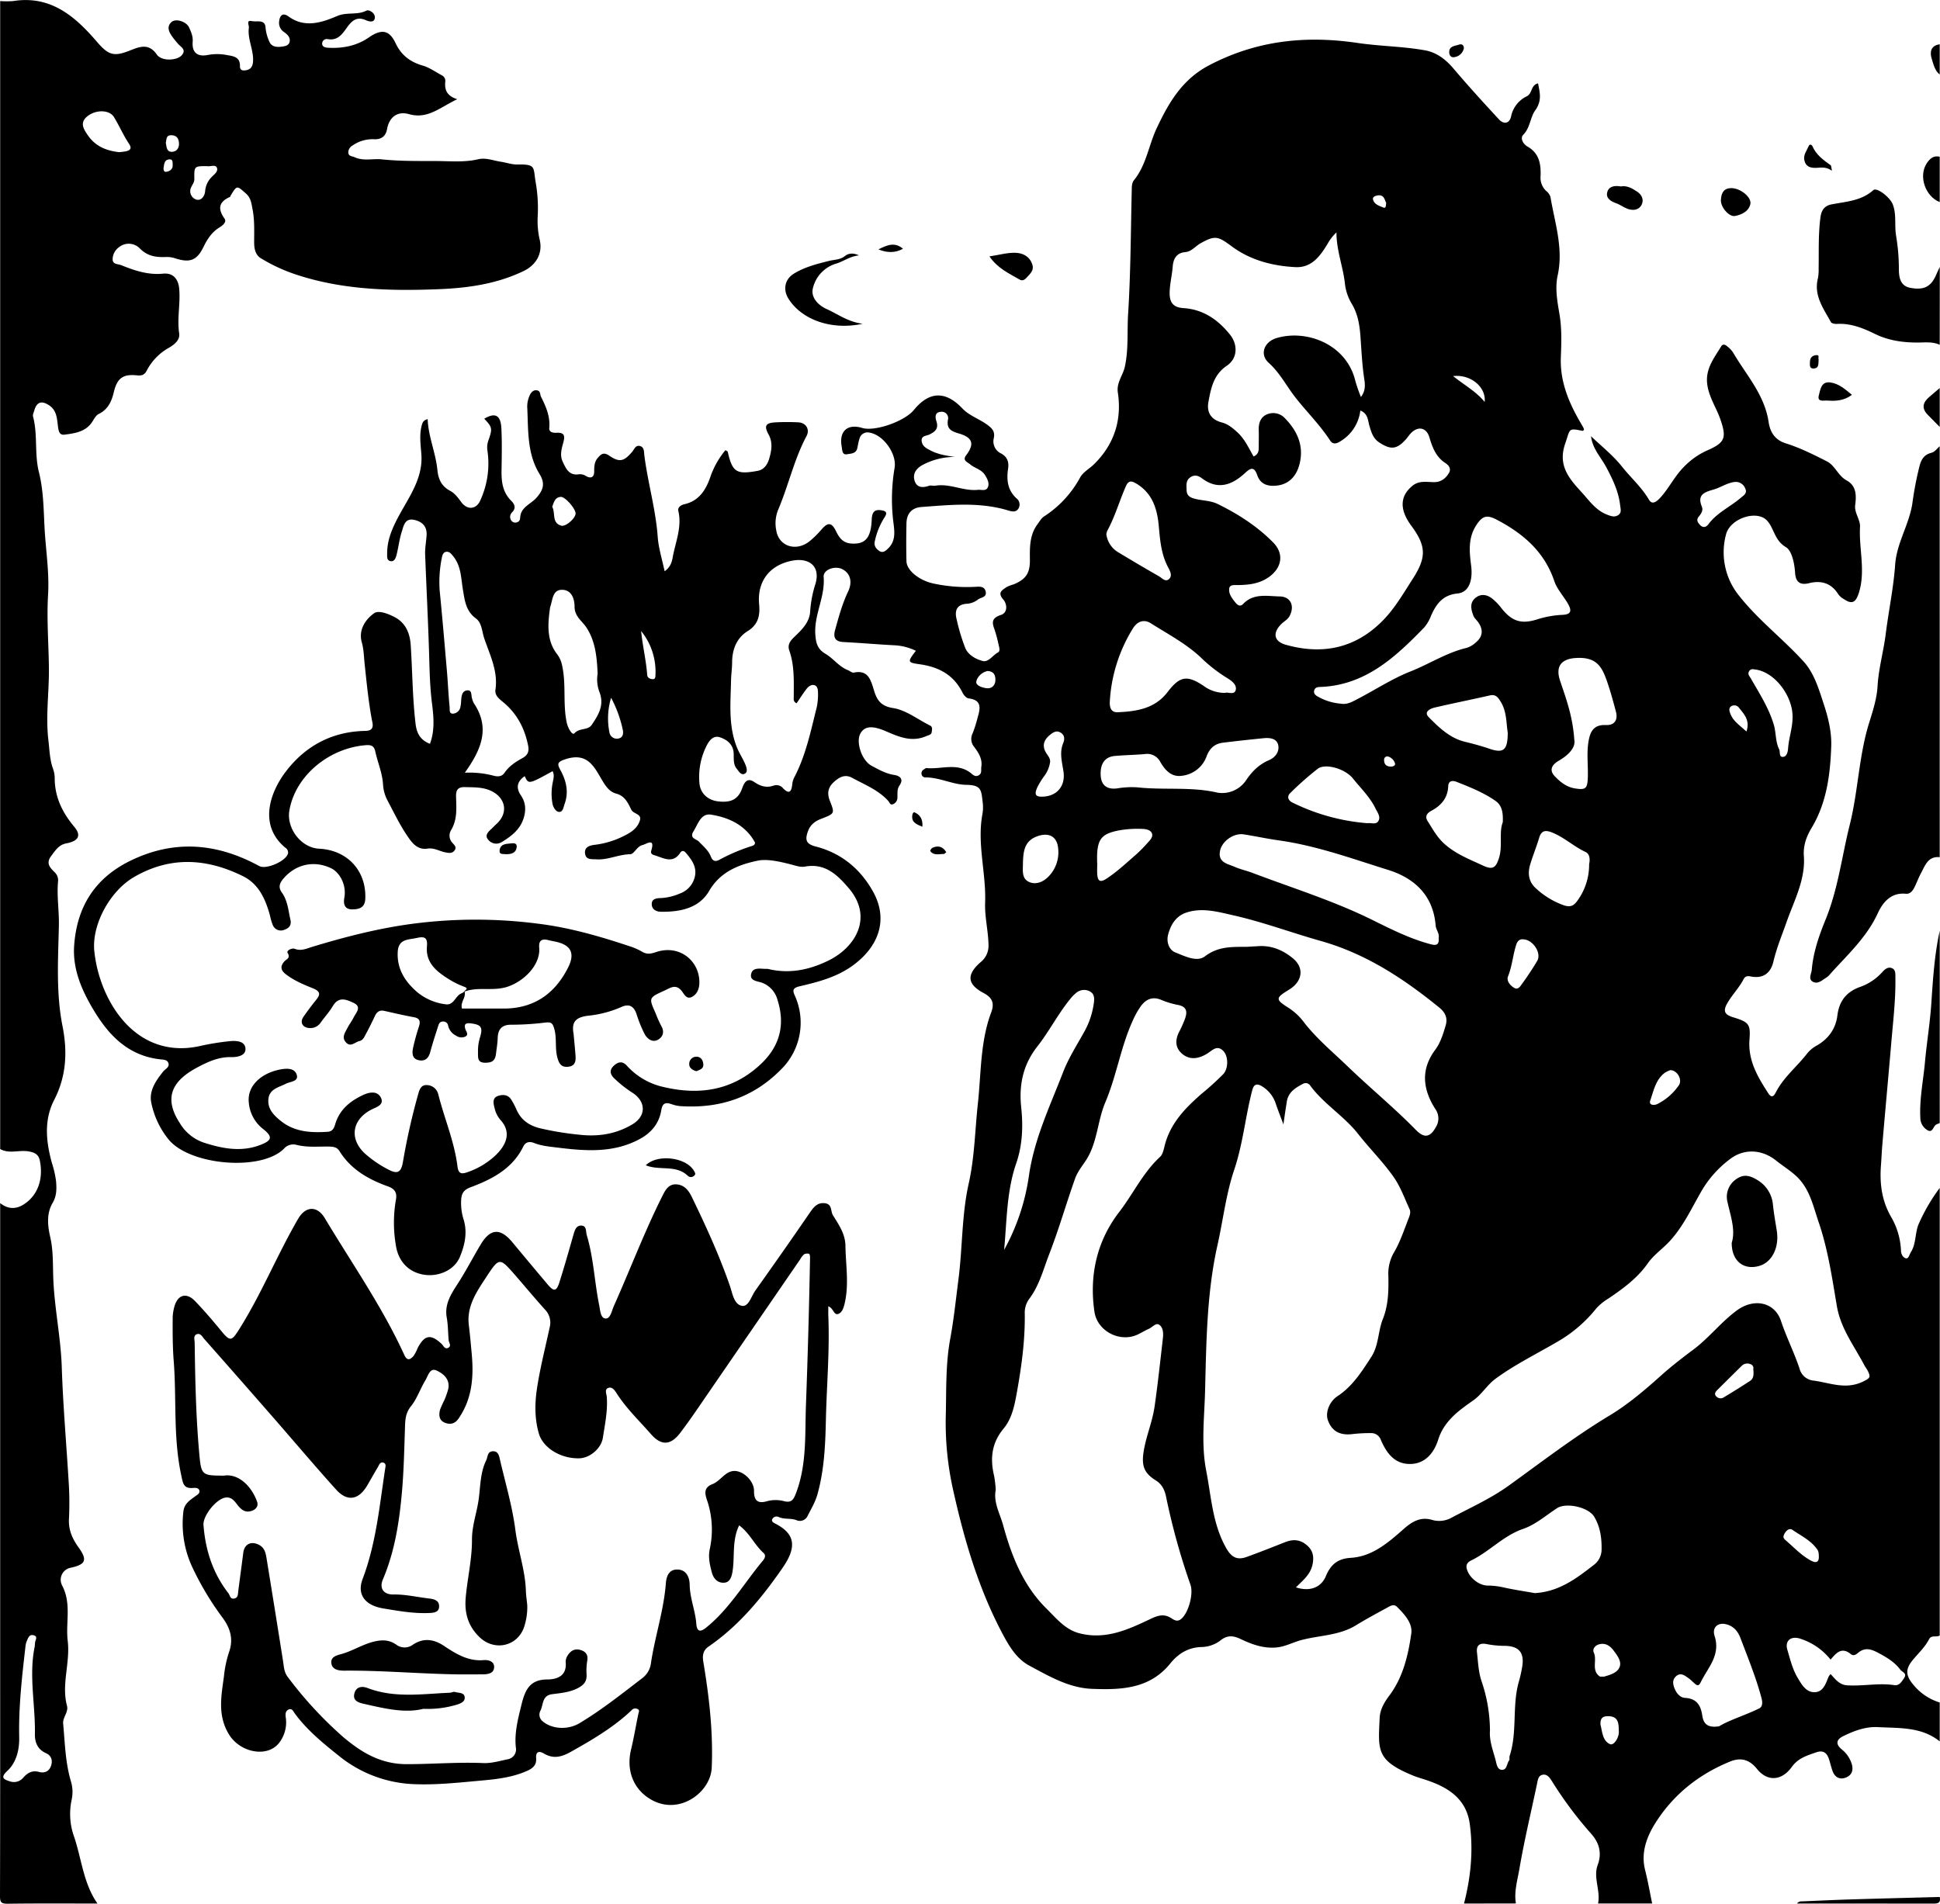 <svg xmlns="http://www.w3.org/2000/svg" viewBox="0 0 897.21 880.58"><title>bbb</title><g id="Layer_2" data-name="Layer 2"><g id="Layer_1-2" data-name="Layer 1"><path d="M678,882c3.11-12.14,4.37-24.44,2.64-36.91-1.49-10.77-8.88-16.19-18.33-19.6-2.65-1-5.39-1.66-8-2.73-17-7-16-11.72-15.33-26.55.17-3.82,2-7.09,4.41-10.32,6.36-8.42,8.78-18.62,10.22-28.77.68-4.76-3.13-8.92-6.61-12.36-1.51-1.5-3.17-.37-4.59.41-4.81,2.63-9.65,5.21-14.31,8.08-7.76,4.8-16.8,4.64-25.22,6.85-3.85,1-7.38,3-11.43,3.43-6.05.61-11.45-1.35-16.74-3.87-3.2-1.52-6-2-9.24.55a14.92,14.92,0,0,1-8.79,3.14c-6.22.12-10.89,3.1-14.52,7.59-9.57,11.87-22.84,12.26-36.21,11.75-10.73-.41-19.93-5.89-29.09-10.79-5.54-3-8.93-8.43-11.86-13.87-11.32-21.06-18-43.67-23.19-66.94a142,142,0,0,1-3.49-34.54c.31-11.85-.15-23.79,2.06-35.76,1.66-9,2.62-18.32,3.8-27.46,1.91-14.77,1.48-29.75,4.75-44.37,2.73-12.15,2.89-24.65,4.24-37,1.54-14.11,1.06-28.57,6.16-42.16,1.53-4.07.68-6.73-3.44-8.92-7.78-4.12-8-8.57-1.5-14.28a9.67,9.67,0,0,0,3.7-7.77c-.08-6.64-1.82-13.24-1.57-19.72.52-13.8-3.84-27.39-1.22-41.2a18.63,18.63,0,0,0,.07-5.48c-.63-5.44-.6-7.8-7.51-7.89-6.33-.09-12.39-3.47-19-3.44a1.72,1.72,0,0,1-1.74-1.51,2,2,0,0,1,1-2.13c.43-.26.9-.72,1.32-.68,6.71.66,13.84-2.53,20.13,2.06,1.2.87,2.19,2.23,3.91,1.33s1.06-2.6,1.28-4c.58-3.64-1.31-6.51-3.26-9.12a5.74,5.74,0,0,1-.72-6.41,60.85,60.85,0,0,0,2.24-7.09c1.19-4.15,2.28-8.21-4.16-9-1.05-.13-2.26-1.57-2.82-2.69-4.07-8.23-11-11.86-19.77-13.09-5.76-.81-5.72-1.08-1.78-6.23a25.4,25.4,0,0,0-9.84-2.55c-7.89-.4-15.76-1.11-23.65-1.5-4-.2-4.79-2.26-3.85-5.64,1.67-6,3.28-12,6-17.72,2.14-4.5,1-8.46-2.65-10.33-3.39-1.76-8.94.14-8.66,3.62.74,9.23-4.47,17.4-3.85,26.51.26,3.81.85,6.74,4.68,9,3.64,2.13,6.24,5.94,10.39,7.56.93.37,1.92,1.31,2.71,1.14,6.6-1.39,7.84,3.29,9.24,7.88s3,7.59,9,8.53,11.3,5.24,16.93,8c1.44.71,1,1.93.89,3-.16,1.45-1.44,1.47-2.51,1.95-6.63,2.92-12.54.43-18.5-2.16-6.57-2.85-10.05-2.5-12,1-2.17,3.94.64,12.44,5.13,14.86,3.33,1.78,6.64,3.68,10.51,4.27,2.77.43,4.45,2,2.49,4.81-1.29,1.88-.89,3.83-1,5.77a3.26,3.26,0,0,1-1.74,2.83c-1.62.87-1.85-.7-2.57-1.48-4.58-5-10.86-7.45-16.64-10.6-3.27-1.77-5.9-.37-8.49,2-2.79,2.57-3.08,5.34-1.83,8.55,2.35,6,2.36,5.94-3.94,8.41-2.67,1-4.93,2.57-6.06,5.51-1.63,4.28-.95,6.16,3.47,7.3,12,3.08,20.84,10.54,26.6,21,7.21,13.07,2.37,25.57-9.64,34.2-7.35,5.27-15.84,7.47-24.37,9.46-3.23.76-3.34,1.89-2.22,4.33A30.36,30.36,0,0,1,362.32,496c-13,13.3-28.82,18.4-47,17.13a15.54,15.54,0,0,1-3.84-.9c-2.78-.93-4.19-.51-4.74,2.87-1,6.08-4.62,10.43-10.11,13.36-12,6.42-24.76,5.49-37.56,3.91-3.76-.47-7.56-.75-11.19-2.18-1.83-.72-3.83-.69-5,1.75-5,10.14-14.29,15-24.22,18.7-3.39,1.25-4.33,3-4.47,6.08a25.4,25.4,0,0,0,1.13,8.84c1.87,6,.55,11.92-1.74,17.4-2.58,6.2-10.19,9.41-17.15,8.07s-11.42-6.46-12.44-13.57a61.75,61.75,0,0,1,0-20.79c.57-2.93,0-5.09-3.61-6.38-9-3.2-17.22-7.86-22.48-16.36-1.13-1.83-2.8-2-4.73-2.07-5.15-.08-10.31.5-15.41-.86a5.68,5.68,0,0,0-5.48,1.81c-10.45,10.52-43.07,7.84-53.19-4a39.43,39.43,0,0,1-8.13-16.87c-1.34-5.75,2-10.48,5.46-14.83,1-1.22,3.11-2,2.33-4-.61-1.55-2.53-1.45-3.92-1.62-16-1.89-25.07-12.82-32.23-25.55-4.62-8.21-8.07-17.16-7.39-27,1.25-18,9.58-31.29,26.09-39.33,20.35-9.89,40.07-8.1,59.5,2.49,3.3,1.8,12.74-2.43,13.35-6a2.65,2.65,0,0,0-1.31-2.52c-12.52-10.4-7-25.68.31-35.24,9.13-11.95,21.51-18.48,36.75-18.75,4.4-.08,3.41-3.11,3-5.17-1.59-8.5-2.41-17.09-3.33-25.67-.36-3.38-.38-6.75-1.34-10.17-1.56-5.56,1.55-10.46,5.7-13.41,2.12-1.5,6.49.22,9.42,1.74,5.17,2.67,7.15,7.46,7.52,13,.79,12.1.81,24.24,2.23,36.3.51,4.33,2.07,7.56,6.66,9.36,2.35-6.22,1.7-12.8.92-18.94-.91-7.28-1.08-14.62-1.28-21.82-.46-15.61-1.27-31.19-1.86-46.79-.12-3,.49-6,.67-8.93.24-4-1.87-6.2-5.59-7.08-4.39-1.05-5,2.65-5.81,5.2-1.21,3.6-1.57,7.47-2.55,11.16-.3,1.14-.88,2.87-2.48,2.73-2.07-.18-1.8-2.07-1.81-3.52,0-5.09,1.39-9.32,3.74-14.21,4.86-10.12,13-19.48,12.08-31.73-.33-4.47-1-8.81.14-13.25.37-1.39.74-2.51,2.78-3,.3,8.14,3.73,15.57,4.5,23.55.41,4.2,1.91,7.52,5.92,9.62,2.18,1.14,3.67,3.27,5.19,5.3,2.71,3.61,6.81,3.36,8.68-.79a40.78,40.78,0,0,0,3.3-23.44,9.61,9.61,0,0,1,.66-4.84c1.73-5.09,1.59-5.69-2.07-9.59,5.87-3.52,7.68-.64,7.92,4.65.3,6.47.16,13,.06,19.45-.07,5.12.53,9.91,4.42,13.78,1.6,1.59,2.52,3.44.32,5.55a2.91,2.91,0,0,0-.18,3.71,2.24,2.24,0,0,0,2.7.71c1.56-.55,1.23-1.91,1.5-3.23.82-4,5-5.33,7.42-8.1,3.32-3.78,4-6.69,1.37-11-5.85-9.52-5.13-20.39-5.67-31a12.3,12.3,0,0,1,1.14-5.31c.56-1.28,1.63-2.69,3.45-2.33,1.67.34,1.27,2,1.81,3,2.3,4.58,4.29,9.1,3.79,14.45-.17,1.88,1.73,2.25,3.3,2.16,3.64-.2,4.1,1.27,3.18,4.58-.77,2.78-1.67,5.83-.26,8.8,1.52,3.19,2.9,6.5,7.47,5.82a5.1,5.1,0,0,1,3.3.81c2.4,1.37,3.85.5,3.79-2.32,0-2.22.14-4.32,1.67-6.09s2.72-2.78,5.3-1c4.78,3.23,6.78,2.66,10.61-1.81,1-1.2,1.62-3.31,3.74-2.62,1.91.62,1.69,2.78,1.87,4.24,1.6,12.65,5.26,24.94,6.19,37.72.38,5.21,2,10.32,3.2,15.92,2.56-1.84,3.28-3.91,3.74-6.48,1.3-7.12,4.38-14,2.57-21.52-.34-1.44,1.15-2.64,2.81-3,6.61-1.49,9.78-6.31,11.89-12.23a39.51,39.51,0,0,1,7.09-12.76c.56.33,1,.45,1.07.67,2.16,9.51,4,10.67,13.83,8.89,3.3-.6,4.77-3.45,5.44-5.91,1-3.51,1.68-7.24-.4-11-2.2-4-1.26-5.3,3.36-5.53a99.2,99.2,0,0,1,10.49,0c3.46.2,5.37,3.25,3.74,6.32-5.82,10.92-8.39,23.06-13.22,34.34a16.58,16.58,0,0,0-.78,9.34c1.24,7.54,9.44,10,15.69,4.76a46.53,46.53,0,0,0,5.31-5.29c2.59-3,4.49-3.52,6.53.68,1.33,2.75,3,5.53,6.84,5.87,6.6.59,9.43-2.31,9.77-11,.12-3.09,1-4.87,4.31-4.37,1.71.26,3.36.71,1.67,3.21a33.26,33.26,0,0,0-4.52,11c-.56,2.31.58,3.58,2,4.59,1.71,1.24,3.19-.16,4.32-1.32,3.67-3.72,2.64-8.5,2.13-12.82a86.43,86.43,0,0,1,.68-24.31c1.06-6.45-5.18-15.26-11.69-16.26a3.83,3.83,0,0,0-4.57,2.86c-.47,1.41-.68,2.91-1,4.37-.59,2.57-3.06,2.48-4.75,2.79-2.37.43-2.2-2.17-2.46-3.53-1.31-7.14,2.67-10.7,9.44-8.65,5.88,1.78,19.59-3,23.94-8.31,7.09-8.68,14.64-8.93,22.43-.7,3.15,3.32,7.56,4.73,11.2,7.33,2.38,1.7,4,3.14,3.34,6.38a6.16,6.16,0,0,0,3.35,7.11c2.89,1.53,3.73,4,3.25,7.09-.78,5.13-.25,9.89,3.9,13.69a3.58,3.58,0,0,1,1,4.52c-1.18,2.12-3.18,1.56-4.89,1.05-13.24-4-26.68-2.57-40.1-1.58-4.56.34-6.83,3.15-6.91,7.59-.12,5.83-.15,11.67,0,17.5.09,4.09,5.56,8.67,12.08,10.21a73.75,73.75,0,0,0,19.32,1.64c2.09-.06,4.69-.64,5.27,2.32.49,2.52-2.19,2.51-3.54,3.48a9.29,9.29,0,0,1-5,2c-4.74.22-6,3.07-4.93,7.18a91.21,91.21,0,0,0,4,13.31c1.38,3.26,4.91,5.18,8.08,6,2.64.69,4.63-2.68,7.09-4,1-.52.61-2.1.3-3.27a67.36,67.36,0,0,0-1.91-7.23c-1.31-3.39-1.36-5.39,2.92-6.8,3.33-1.09,2.85-5.14,1.09-7.15-2.82-3.22-.52-4.29,1.45-5.7a15.92,15.92,0,0,1,3.24-1.26c5.73-2.34,7.71-5.14,7.63-11.46-.07-5.7-.16-11.36,3.42-16.26,1-1.33,1.85-2.94,3.18-3.78a49.27,49.27,0,0,0,16.68-18.08c1.39-2.47,4.35-4,6.47-6.12,9.25-9.16,12.83-20.32,10.92-33.09-.68-4.62,2.34-7.85,3.22-11.85,1.82-8.19,1-16.55,1.55-24.79,1.18-19,1.21-38.16,1.67-57.25,0-1.53.08-3.1,1-4.29,5.71-7,6.77-16,10.45-23.88,5.46-11.67,11.74-22.65,24.15-29.2,22-11.59,44.76-14,69-10.4,10.26,1.51,20.81,1.55,31.06,3.4,5.23.94,9.42,4.09,13,8.27,6.86,8.09,14,15.94,21.21,23.71,2.14,2.3,4.78,2,5.55-1.38A13.26,13.26,0,0,1,707,46.06c2.71-1.32,1.79-5.18,5.23-6,.84,4.34,1.91,8.05-1.31,12.5-2.31,3.19-2.28,8-5.52,11.28-1.59,1.63-.05,4.32,2,5.48,5.46,3.14,6.22,8.21,6,13.73a8.38,8.38,0,0,0,2.57,6.76,5.92,5.92,0,0,1,2,2.77c2,12,6.09,23.78,3.34,36.32-1.29,5.87-.17,12,.82,17.84,1.13,6.65.92,13.3.65,19.92-.46,11.33,3.67,21.08,9.18,30.51.42.71.84,1.41,1.23,2.14a5.69,5.69,0,0,1,.32,1c-.22.18-.48.53-.66.5-6.77-1.37-5.67-1-8,5.72-3.57,10.14,1.54,16.13,7.53,22.66,3.59,3.91,6.52,8.34,11.77,10.37,1.8.69,3.49,1.34,5.2.19s1-3,.85-4.57c-.74-6.34-3.37-11.83-6.37-17.48-2.46-4.65-6.44-8.63-7.09-14.41,4.81,4.62,10.15,8.8,14.27,14s9.15,9.57,12.54,15.39c1.57,2.67,3.79.6,5.26-1,4-4.39,6.58-9.9,10.87-14.2a34.56,34.56,0,0,1,10.82-7.64c8.2-3.58,9-5.78,6.11-14.23-1.88-5.47-5.31-10.29-6.11-16.25-1-7.21,3.2-12.27,6.49-17.74.65-1.07,1.81-.73,2.62,0a12.34,12.34,0,0,1,2.77,2.87c6.08,10.42,14.59,19.52,16.49,32.22.63,4.24,2.56,8.19,7.88,9.85,6.59,2.07,12.88,5.21,19.07,8.35,3.8,1.93,5.16,6.67,9.09,8.8,4.55,2.47,4.59,6.92,4,11.37-.48,3.69,2.41,6.75,2.23,10.12-.57,10.18,2.68,20.39-.55,30.58-1.4,4.42-3.14,5.45-7,2.8a7.83,7.83,0,0,1-2.56-2.28c-3.15-5-7.79-6.44-13.37-5.06-4.25,1.06-6.29-.45-6.56-4.86s-1.53-10.22-4.26-11.81c-5.24-3.07-5.37-8.51-8.6-12.16-4.65-5.26-17.22-1.19-19.09,6.38a31.9,31.9,0,0,0,6.33,28.62c8.81,11.07,20.14,19.71,29.59,30.12,5,5.5,7.12,13.08,9.43,20.08,2,6.05,3.55,12.66,3.33,19-.44,13-2.07,26.13-9,37.71-2.47,4.13-4,8.2-3.66,13.11.78,11-4.51,20.66-8,30.58-2.15,6.09-4.61,12-6.1,18.35-1.32,5.55-5,7.91-10.51,6.81-1.59-.32-2.55-.1-3.29,1.3-2.08,4-5.25,7.18-7.51,11.09-2.36,4.08-.67,5.43,2.62,6.46,7.28,2.28,8.2,3.06,7.64,10.37-.74,9.67,3.8,17.28,8.73,24.87,1.8,2.77,2.93.53,3.51-.59,3.62-7,9.87-11.89,14.54-18a14.86,14.86,0,0,1,4.59-3.67c5.29-3.18,8.52-7.64,9.3-13.9.81-6.49,4.14-10.87,10.62-13.13a24.81,24.81,0,0,0,10.23-6.93c1.07-1.18,2.54-2.45,4.37-1.7s1.57,2.9,1.59,4.4c.17,10.48-1.15,20.88-2,31.31-1.3,15.16-2.71,30.31-4,45.48-.29,3.3-.42,6.62-.67,9.93-.65,8.43.34,16.47,4.73,24a33.73,33.73,0,0,1,4.53,15.65c.07,1.73,1.11,3.21,2.32,3.45s1.56-1.76,2.23-2.82c2.59-4.08,1.82-9.11,3.76-13.35A84.36,84.36,0,0,1,898,551V758c-1.51,1-3.84-.36-4.91,1.72-1.93,3.73-5,6.53-7.62,9.71-3.6,4.39-3.14,7.41.71,11.8A25.12,25.12,0,0,0,898,789v18c-8.42-6.8-18.6-6.07-28.46-6.6-5.8-.31-11.1,1.68-16.19,4.18-3.09,1.52-3.67,3.58-.71,6.08a13.84,13.84,0,0,1,4.7,6.87c.85,3-.14,5.12-2.63,6.15-2.87,1.18-5.23,0-6.31-3.08-.61-1.71-1-3.48-1.56-5.21-.92-3-2.63-4.49-5.93-3.34-4.2,1.47-8.34,2.63-11.25,6.68-4.8,6.69-11.45,6.9-16.17,1-3.41-4.23-7.33-5.51-12.53-3.38-14.35,5.87-26.06,15.17-34.4,28.3-4.15,6.54-6.81,13.91-4.83,21.76,1.3,5.16,2.21,10.36,3.27,15.55H740c1.19-6-2.31-12-.19-17.76,2.19-5.89.45-10.7-3.16-14.65a179.34,179.34,0,0,1-17.8-23.84c-1-1.57-2.24-3.76-4.55-3.27-2.07.44-2.21,2.65-2.59,4.45-2.76,13.09-5.89,26.12-8.14,39.3-.88,5.14-2.5,10.38-1.57,15.77ZM243.59,360.52c-3.55,2.44-4.16,5.39-1.74,8.93,2.23,3.29,2.4,6.75,1.25,10.49-1.66,5.34-5.75,8.4-10.18,11.1a4.75,4.75,0,0,1-6.33-1.27c-1.63-2,.3-3.64,1.76-5,.72-.69,1.4-1.43,2.14-2.1,5.37-4.79,4.56-11.57-1.79-15-4-2.16-8.32-1.94-12.65-2.08-3.37-.1-4.3,1.3-4.21,4.45.14,5.28.66,10.61-2.36,15.54a4.86,4.86,0,0,0,.54,5.64c1,1.15,2.35,2.21,1,3.82-1.11,1.38-2.85,1-4.23.71-2.72-.55-5.18-2.19-8.17-1.71-3.58.57-6.07-1.39-8-4-4.22-5.71-7.23-12.14-10.54-18.37a17.83,17.83,0,0,1-2-7.15c-.3-5.42-2.5-10.32-3.62-15.5-.55-2.57-2-3-4.27-2.83-17.14,1.29-32.83,14.26-35.46,30.37-1.33,8.17,5.48,17.11,13.78,17.52,13.17.66,21.89,10.3,21.35,23.16-.18,4.42-3.26,4.88-6.08,4.9-3.25,0-4.22-2.08-3.59-5.52,1-5.64-2-11.56-6.26-13.56-7.88-3.71-16.41-1.77-22.06,5-1.62,1.95-2.35,3.86-.61,6.28,2.71,3.76,3,8.35,4,12.72.53,2.47-.72,3.82-2.85,4.52a4,4,0,0,1-5.36-2.26,25,25,0,0,1-1.25-4.27c-2.07-7.55-5.14-14.63-12.55-18.28-16.76-8.27-33.58-9.32-50.34.42-11.37,6.61-19.83,22.5-18.32,34.75a62.46,62.46,0,0,0,6.56,21.63c8.53,16.38,23.34,26.07,42.37,21.75a118.77,118.77,0,0,1,13.25-2.17c3-.34,7.14-.28,7.63,3,.57,3.75-3.87,4.39-6.52,4.33-5.82-.14-10.74,2.14-15.54,4.68-11.26,5.94-16.27,13.71-8.16,26a20.5,20.5,0,0,0,11.39,9c8.53,2.72,17.11,4.29,25.79.93,5.55-2.14,5.73-3.87,1-7.55a17.22,17.22,0,0,1-6.36-11.93c-.89-7.41,5.15-13.55,14.46-15.4,3.08-.61,6.81-.71,7.72,2.52.87,3.08-3,3-5.15,4.11-3.11,1.59-7.34,2.36-7.93,6.69-.65,4.65,2.24,7.7,5.62,10.42,6.46,5.21,14,5.57,21.75,5.07,2.35-.15,3-1.85,3.51-3.62,2-6.59,6.71-10.47,12.66-13.3,3.17-1.52,6.8-2.09,8.42,1.1,1.76,3.49-2.31,4.45-4.62,5.68-8.87,4.73-10,13.62-2.63,20.31a51.8,51.8,0,0,0,10.66,7.27c4.19,2.26,5.92,1.39,6.76-3.26a303.62,303.62,0,0,1,6.93-31c.61-2.11,1.17-5,4.23-4.78a5.55,5.55,0,0,1,5.19,4.12c2.79,11.22,7.49,21.95,8.91,33.5.39,3.11,1.57,3.7,4.22,2.8A35.87,35.87,0,0,0,230,536c4.74-4.49,7.92-10.52,2.24-16.61a12.54,12.54,0,0,1-2.59-5.36c-.52-2-1.19-4.63,1.55-5.58,2.22-.76,4.72-.68,6.21,1.76a34.77,34.77,0,0,1,2.31,4.4c2.06,4.8,5.68,7.43,10.73,8.73a138.11,138.11,0,0,0,18.08,3c8.93,1.07,17.2-.2,24.85-4.76,6.59-3.93,6.3-10.71-.17-14.75a54.6,54.6,0,0,1-8.17-6.48c-1.84-1.73-2.56-3.85-.12-6,2.16-1.89,4.07-2,6,.19a32.14,32.14,0,0,0,16.94,9.78c16.75,3.94,32,1.52,44.91-10.6q13.26-12.45,7.69-29.85a11.64,11.64,0,0,0-6.68-7.62c-2.35-1-6.28-.83-5.45-4.31.79-3.33,4.64-2.17,7.35-2.28a3.73,3.73,0,0,1,1,.17c9.67,2.19,18.79.22,27.45-4.05,12.65-6.23,20.65-20.1,9.37-33.37-5.31-6.23-10.95-11.75-20.27-10.06-2.1.39-4.19-.39-6.32-.94-5.12-1.32-11.14-2.73-15.6-1.79-8.59,1.81-17.19,5-22.43,14-4.65,8-13.39,9.75-22.23,9.62-2.11,0-4.22-1-4.31-3.38-.1-2.7,2.3-2.9,4.3-2.95a25.5,25.5,0,0,0,8.66-2.08,10.8,10.8,0,0,0,7.15-8.84c.48-4-1.91-7.21-4.46-10.13-.85-1-1.83-.92-2.48.09-3.34,5.16-7.52,2.53-11.53,1.27-1-.32-2.39-.6-1.86-2.29,1.91-6.18-2.29-2.93-4.15-2.51-2.45.56-3.81,4.2-5.57,4.22-5.4.05-10.29,2.73-15.66,2.36-2.13-.15-4.78.35-5.22-2.54-.49-3.13,2.09-3.9,4.47-4.18a40.45,40.45,0,0,0,13.27-4c3.43-1.68,6.53-3.61,7.62-7.37.86-3-3-2.84-4-4.87-1.51-3.1-3-6.38-6.88-7.41-2.91-.78-4.54-2.86-6.12-5.42-3.87-6.28-6.7-13.93-17.24-10.59-4,1.26-4.12,2.17-2.59,5,2.75,5,4,10.14,2,15.74-.56,1.55-.77,3.82-2.59,3.7-1.48-.09-2.68-2.1-3-3.7a25.92,25.92,0,0,1,.09-9.93c.35-1.75.84-3.46-.06-5.21C245.36,364.34,245.36,364.34,243.59,360.52ZM600.26,735.75c6.29,2.06,11.6.19,13.83-5.16s5.44-8.12,11.47-8.49c10-.6,17.32-7,24.42-13.25,3.78-3.34,7.61-5.8,12.92-4.4a11.8,11.8,0,0,0,8.78-.63c9.11-4.88,18.48-9,27.08-15.19,15.27-11,30.27-22.56,46.5-32.34,8.55-5.15,16.33-11.77,23.8-18.47,4.81-4.31,9.82-8.19,15-12.05,7.23-5.4,12.8-12.75,20.19-18.17,7.71-5.65,17.36-4,20.35,4.94,2.51,7.52,6.09,14.57,8.58,22.06a7.4,7.4,0,0,0,6.39,5.5c7.66,1,15,4.42,23.11.39,3.08-1.52,3.37-2,2.25-4.47-.55-1.2-1.42-2.24-2-3.41-4.63-8.76-10.77-16.7-12.5-27-2.21-13-4.11-26.21-8.42-38.79-2.6-7.58-4.13-15.68-10.62-21.54-2.85-2.57-6.05-4.53-9-6.9-6.5-5.25-14.81-5.74-21.33-.76a49.88,49.88,0,0,0-13.18,14.72c-4.63,8-8.45,16.48-14.88,23.41-3.27,3.52-7.28,6.21-10.09,10.22-4.73,6.75-11.3,11.56-18.06,16.13a24.74,24.74,0,0,0-5.74,4.69,63.2,63.2,0,0,1-17.89,15.33c-9.52,5.58-19.44,10.42-28.47,17-4.15,3-6.44,7.33-10.56,10.21-6.7,4.69-13.41,9.47-16.15,18.15-1.9,6-6,11.24-13.16,11.2s-10.78-5.21-13.35-11.14a4.66,4.66,0,0,0-4.6-3.14,70,70,0,0,0-8.45.44c-5.81.74-9.59-1.28-11.43-6.37-1.3-3.61.7-8.7,4.48-11.19,6.94-4.55,11.19-11.36,15.59-18.13,3.49-5.38,3.07-11.83,5.31-17.43,2.63-6.58,2.7-13.23,2.58-20a19.59,19.59,0,0,1,2.41-10.57c3-5,4.79-10.58,6.93-16,.57-1.45,1.11-2.95.47-4.33-2.34-5.09-4.27-10.51-7.45-15-4.94-7-11.08-13.11-16.42-19.89-6.38-8.12-15.66-13.67-21.95-22.09a2.54,2.54,0,0,0-3.49-1c-3.44,1.82-6.73,3.8-7.44,8.1-.52,3.18-1,6.38-1.59,10.68-1.42-3.82-2.57-6.69-3.55-9.62a14.65,14.65,0,0,0-6.33-8c-2.28-1.44-3.81-1-4.49,1.62-3.23,12.23-4.31,24.87-8.4,37-3.78,11.22-5.13,23.24-7.74,34.87-5,22.33-5.14,45.11-5.74,67.78-.33,12.15-1.84,24.31.55,36.6s2.91,24.64,9.31,35.85c2.41,4.23,5.09,5.47,9.26,4,6.08-2.18,12.07-4.58,18.08-6.94,3.74-1.46,7.1-1.08,10.14,1.69,2.79,2.55,3.09,5.52,2.3,9C606.79,730,603.34,732.66,600.26,735.75Zm-138.84-45.1c-1.12,5.86,1.93,10.89,3.41,16.28,3.93,14.38,9.32,28.08,20.15,38.74,4.47,4.4,8.56,9.63,15.19,11.33,12,3.08,22.4-1.67,32.68-6.57,3.43-1.64,6.3-2.63,9.69-.47,1.36.87,2.78,1.86,4.53.5,3.47-2.69,5.9-11.62,4.43-15.89A313.27,313.27,0,0,1,540.24,694c-.65-3.26-1.9-5.94-4.81-7.74-5.24-3.26-6.5-6.54-5.73-12.44,1-7.42,4.11-14.24,5.19-21.7,1.51-10.48,2.62-21,3.83-31.48.27-2.32.23-5.09-1.74-6.39-1.45-1-3.15,1.21-4.77,1.92-1.82.79-3.5,1.89-5.31,2.71-8.16,3.7-18.51-1.64-19.83-10.65-2.46-16.84,1.15-32.7,11.43-46.06,6.47-8.4,11-18.23,18.93-25.56,1.21-1.11,1.65-3.23,2.08-5,2.52-10.38,9.59-17.62,17.22-24.25a130.77,130.77,0,0,0,9.92-9c2.4-2.56,2.48-8.35-.09-10.84-2.83-2.76-4.91-.18-7.32,1.32-3.7,2.31-7.92,3.23-11.6.11-3.37-2.86-3.27-6.61-1.26-10.4a53.36,53.36,0,0,0,2.27-5c1.42-3.53,1.69-6.43-3.27-7.27a39,39,0,0,1-7.62-2.36c-3.91-1.54-6.86-.18-9.13,2.88a36,36,0,0,0-3.67,6.44c-5.67,12.25-7.6,25.76-12.83,38.11-3.76,8.85-3.65,18.94-9.17,27.16-1.75,2.61-3.78,5.19-4.82,8.1-4.1,11.54-7.47,23.35-11.88,34.76-2.73,7-4.6,14.58-9.23,20.79a10.75,10.75,0,0,0-2.18,6.93c.19,13-1.66,25.71-4,38.42-1,5.32-2.36,10.67-5.72,14.7-5.63,6.74-6.37,13.93-4.45,22A48.61,48.61,0,0,1,461.42,690.65ZM619,109a23.73,23.73,0,0,0-3.34,4c-3.55,6-7.54,12.47-15.59,12.07-10.45-.51-20.7-3.16-29.22-9.41-6.52-4.78-7.76-5.58-14.9-1.49-2.27,1.31-4,3.69-6.79,3.94-4.16.38-5.59,3.08-5.88,6.67-.31,4-1.3,7.8-1.42,11.81-.14,4.76,1.55,7.13,6.4,7.44,9.06.58,15.87,5.28,21.42,12.15,3.86,4.77,3.63,11.13-1.38,14.5-6.1,4.11-7.31,10.29-8.49,16.62-.94,5,1.2,8.33,6.26,9.65,2.82.74,4.93,2.54,7.07,4.48,3.46,3.15,5.29,7.35,7.53,11.22,2.16-.92,2.41-2.49,2.39-4.25,0-2.67.08-5.33,0-8-.12-3.3.94-6.15,4.06-7.33a7.37,7.37,0,0,1,8.22,2.08c6.15,6.31,8.93,13.72,6.22,22.27-1.36,4.3-4.43,7.82-9.43,8.6-4.29.67-8.2-.16-9.76-4.71-1.48-4.31-3.27-3.19-5.65-1-6.08,5.61-12.6,8-20,2.39-1.6-1.2-3.25-1.68-5.08-.56-2.47,1.52-2,4-1.92,6.28.09,2.08,1.21,3.05,3.32,3.66,3.66,1.06,7.58.85,11.1,2.58,9.43,4.63,18.17,10.25,25.58,17.75,5,5.07,4.18,11.39-1.57,15.73-4.55,3.42-9.7,3.95-15.06,4-1.46,0-3.48-.25-3.69,1.64-.29,2.61,1.45,4.64,3,6.59,1,1.19,2.21,1.79,3.4.54,4.85-5.12,11.11-3.63,16.94-3.52,5.07.09,7,4.33,4.66,8.92-.89,1.76-2.55,2.53-3.83,3.78-4.23,4.15-3.52,8.1,2,9.65,16.53,4.66,31.45,1.86,44-10.33,6-5.8,10.11-13,14.58-19.93,6.45-10,6.57-15.18-.53-24.79-5.53-7.48-5.3-13.69.52-18.47,3.08-2.53,6.61-1.71,10-1.7,3.16,0,5.3-1.61,6.85-4.17,1.31-2.15-.26-3.78-1.62-4.66-4.42-2.88-6-7.28-7.42-12-1.32-4.35-5.06-5.2-8.32-2-.95.92-1.65,2.08-2.54,3.07-4.21,4.64-6.93,4.88-12.14,1.52-3-1.91-3.82-4.8-4.72-7.88-.72-2.47-.61-5.59-4.18-7A19.19,19.19,0,0,1,621,205.52c-1.85,1.22-3.64,1.81-5-.36C611.33,198,605.23,192,600.05,185.4c-4.12-5.25-7.13-11.33-12.39-16.08-4.34-3.91-2.08-9.73,3.65-11.44,13.53-4,31.2,2.43,36,18.25a72.46,72.46,0,0,0,3,9c2-2.52,2-5.24,1.63-7.8-1.06-6.71-1.35-13.46-1.84-20.22-.38-5.29-1.22-10.55-4.13-15.26a22.93,22.93,0,0,1-3.08-9.42C622,124.66,619,117.33,619,109ZM577.67,439.46l5.48-.32c6-.32,11.13,1.91,15.59,5.54,5.51,4.48,4.63,10.78-1.73,14.65s-6.26,4.51,0,8.47a27,27,0,0,1,6.88,6.47c6,7.77,13.58,14,20.58,20.77,10.25,9.85,21.28,18.91,31.25,29.1,3.91,4,6.64,3.49,9.3-1.35a7.48,7.48,0,0,0-.35-8.38c-5.69-9-6.84-18.1,0-27.3,2.46-3.29,3.68-7.35,4.85-11.31,1-3.42-.2-6-3-8.26-16.51-13.43-33.86-24.88-54.86-30.81-13.47-3.8-26.7-8.76-40.38-11.84-7-1.58-14.29-3.69-21.62-1.29-4.91,1.61-7.32,5.65-8.52,10.26-.85,3.29.36,7,3.34,8.2,4.33,1.69,10,4.67,13.73,1.78C564.46,439.1,570.94,439.53,577.67,439.46ZM369.34,326.81c-1.68-.77-1.33-2.06-1.32-3.16,0-7.14.37-14.3-2.06-21.2-1-2.83.56-4.65,2.49-6.49,3.38-3.23,6.88-6.68,7.15-11.6a53.25,53.25,0,0,1,2.4-12.63c2.48-8.13-2.65-12.1-9.95-11C357.22,262.46,351,270.1,352,281c.47,5-.29,9.32-5.22,12.38-5.15,3.19-7.23,8.45-7.27,14.47,0,2.83-.45,5.66-.5,8.44-.19,10.21-1.3,20.44,2.54,30.48,1.14,3,2.89,5.46,4.06,8.31.57,1.4,1.22,3.37-.06,4.19-1.84,1.18-2.93-1-3.87-2.13-1.71-2-1.34-4.7-1.45-7.19-.17-4.12-3.16-6.37-6.4-7.41s-5.11,1.81-6.36,4.39a31.92,31.92,0,0,0-3.07,16.92c.43,4.69,3.92,7.77,8.54,8.33,5.05.6,9.06-.22,11.11-5.76.76-2.06,2-5.68,5.65-3.22,2.8,1.9,5.45,2.83,8.82,1.76a4,4,0,0,1,4.23.81c3,3.32,4.26,2.25,4.59-1.72a9.31,9.31,0,0,1,1.1-3.31c5.23-10.13,7.47-21.22,10.22-32.14a28.78,28.78,0,0,0,.56-6.89c0-1.3-.29-2.94-1.76-3.3-1.31-.33-2.64.61-3.43,1.63C372.33,322.2,370.87,324.56,369.34,326.81Zm251.74.2c3.06.51,5.51-1.05,8-2.34,8.06-4.22,15.77-9.27,24.18-12.59,8.74-3.45,16.71-8.74,26-10.9a11.28,11.28,0,0,0,4.24-2.54c3.19-2.66,3.47-5.82,1.13-9.21-.76-1.09-1.88-2-2.33-3.22-1-2.66-1.75-5.61.67-7.86s5.3-2,7.81-.15a24.94,24.94,0,0,1,4.51,4.61c4.77,6,8.94,7.47,16.17,5.32a45.24,45.24,0,0,1,11.66-2.2c4.22-.11,5.06-1.59,2.81-5.39-2-3.43-4.93-6.54-6.16-10.21-4.56-13.56-14.31-21.93-26.42-28.32-4.82-2.55-6.85-2-9.81,2.64-3.69,5.83-3.06,12.1-2.26,18.38.92,7.23-1.15,12.53-6.31,13-6.72.67-9.77,4.76-12.17,10.17a18.58,18.58,0,0,1-3.22,5.56c-13.38,13.77-27.27,26.75-48.11,27.51-1.22,0-2.4.26-2.76,1.64s.56,2.17,1.61,2.76A25.44,25.44,0,0,0,621.08,327Zm45.18,108.35c.47-2.11-1.22-3.72-1.38-5.71-1.09-13.92-9.72-21.93-22-25.77-16.68-5.21-33.2-11.24-50.67-13.67-5.4-.76-10.74-1.93-16.13-2.76-4.56-.7-10,3.09-10.91,7.59-1.11,5.49,3.54,6,6.85,7.47,2.56,1.12,5.34,1.71,8,2.7,18.58,7.07,37.62,12.94,55.5,21.78,8.73,4.31,17.42,8.72,26.92,11.24C665.22,439,666.6,438.55,666.26,435.36ZM215.89,358.93a44.06,44.06,0,0,1,13.32,1.39c1.84.48,3.77.49,5-1.29,2.12-3.15,5.18-5.13,8.37-6.88,2.45-1.35,3.11-3.1,2.59-5.74-1.6-8.05-5.19-14.88-11.61-20.17-1.77-1.46-3.9-3.07-3.51-5.7,1.28-8.69-2.65-16.2-5.26-24-1-3.11-1.05-7-3.82-9-4.71-3.49-5.14-8.44-6-13.51-.86-5.32-.8-10.94-4.65-15.46-.81-1-1.47-1.8-2.66-1.84-1.77-.07-2.23,1.8-2.39,2.74a55.73,55.73,0,0,0-1,15.32c1.24,12.48,2.3,25,3.37,37.47.47,5.45.67,10.91,1.23,16.34.11,1-.4,3.15,1.63,3a3.72,3.72,0,0,0,3.27-2.73,16.44,16.44,0,0,0,.43-3.44c.15-2.07.45-4.41,2.86-4.59,2.26-.18,1.67,2.3,2.17,3.72a9.21,9.21,0,0,0,.88,2.3C227.86,338.45,223.3,348.53,215.89,358.93ZM710.68,738.4c11-.56,19.12-6.61,27.16-12.89a8.92,8.92,0,0,0,3.78-7.19c.1-5.34-.61-10.62-3.44-15.28-2.67-4.39-12.9-6.67-17.17-3.91-5.14,3.33-9.88,7.58-15.64,9.56-9.19,3.14-15.59,10.52-24.08,14.62-1.29.62-2.46,1.64-2.08,3.54.8,4,5.41,8,9.69,8.07a33.78,33.78,0,0,1,7.36.85C701.1,736.85,706,737.57,710.68,738.4ZM465.3,579.66a100,100,0,0,0,11.49-34.39c2.45-17,9.74-32.16,15.78-47.8,2.54-6.59,6.46-12.65,9.89-18.87a37.46,37.46,0,0,0,4.34-13.12c.27-2,.34-4.18-1.75-5.35a5.64,5.64,0,0,0-6.52.73,17.68,17.68,0,0,0-2.75,2.85c-5.63,6.93-9.72,15-15.18,21.93-6.65,8.5-8.47,17.9-7.4,28,.94,8.89.6,17.55-2.29,25.94C466.42,552.59,466.59,566.19,465.3,579.66ZM567.44,322c1.62-.48,4.45,1.15,5-1.45.47-2.12-1.49-3.82-3.41-5.05a71.43,71.43,0,0,1-11.86-9c-7-6.92-15.79-11.47-24-16.68-3.18-2-6.28-1-8.39,2.51a71.71,71.71,0,0,0-10.6,33.76c-.13,2.59.55,5,3.61,4.87,8.75-.38,17.24-1.64,23.11-9.34,5.61-7.36,9-8,16.66-2.86A16.25,16.25,0,0,0,567.44,322Zm-3.28,46.18a13.31,13.31,0,0,0,13.08-5.81c2.83-4.17,6-7.29,10.64-9.28,2.92-1.27,4.94-4.07,4.13-7.17-.77-2.92-4-3.22-6.72-2.95q-9.39.93-18.75,2.07c-3.82.45-6.2,2.62-7.57,6.25a13.76,13.76,0,0,1-11.48,9.06c-4.78.71-7.71-2.57-9.87-6.26a6.87,6.87,0,0,0-7.31-3.78c-4.62.41-9.27.46-13.89.88s-6.87,3.78-6.42,9.38c.35,4.19,2.88,6.23,7.63,5.61a39.75,39.75,0,0,1,9.42-.47C539.4,367.06,551.94,365.29,564.16,368.19ZM796,800c4.66-2.86,11.82-5,18.46-8.22,1.76-.86,1.61-3,1.09-4.93-2.52-9.43-6.21-18.44-9.66-27.54-1.21-3.21-3.1-5.48-6.38-6.42-4.11-1.16-6.92,1.39-5.61,5.4,1.58,4.85.48,9.1-1.82,13.27-1.52,2.75-3.28,5.38-4.67,8.19-.77,1.56-1.47,1.55-2.59.61s-1.93-1.86-3-2.61c-1.75-1.2-3.62-2.81-5.77-.87-1.95,1.75-1.39,4-.52,6s2.51,3.89,4.73,4c5.33.32,7.21,3.37,7.93,8.17C788.66,798.06,789.88,801,796,800ZM277.31,313.1c-.32-7.45-1-15.07-5.24-21.42-2.1-3.11-5.42-5-5.43-9.63,0-3.18-1.16-7.56-5.58-7.72s-4.5,4.09-5.44,7.19a8.68,8.68,0,0,0-.3,1c-1.06,7.49-1.71,15.12,3.18,21.49,1.9,2.48,2.36,4.78,2.81,7.58,1.28,8,0,16.24,1.73,24.23.49,2.32,2.48,6,3.52,4.89,2.38-2.64,6.16-1.25,8-3.88,3-4.43,5.82-8.87,3.76-14.78A16.58,16.58,0,0,1,277.31,313.1ZM729,343.67c.71,3.55-2.59,7.06-7.19,9.72-3.2,1.85-4.56,4.34-1.83,7.19,2.47,2.58,5.33,4.94,9.2,5.59,5,.84,5.88.17,6.07-4.87.21-5.81-.67-11.62.43-17.42.85-4.5,2.7-7.21,7.9-7,4,.2,5.69-2.33,4.67-6.2-1.27-4.81-2.58-9.61-4.22-14.29-2.33-6.62-4.86-11.18-14.53-10.5-6.64.46-9.25,4-7.09,10.44C725.12,324.51,728.24,332.57,729,343.67Zm-33.07,38.21c.17-4.47-.29-7.75-3.37-9.91-5.49-3.85-11.69-6.31-17.87-8.76-1.59-.63-3.85-.95-4,2-.23,5.39-3.2,8.87-7.75,11.3-2,1.07-3.19,2.61-1.75,4.85,2.4,3.73,4.38,7.55,7.95,10.67,5.28,4.63,11.51,7,17.62,9.85,4.31,2,5.9,1.21,7.34-3.28C696,392.82,694.06,386.64,695.91,381.88ZM847.52,769.16A29.32,29.32,0,0,0,833,759.34c-4.08-1.08-6.64,1.3-5.47,5.26,1.31,4.44,2.38,9,4.78,13,1.86,3.13,3.92,6.82,8,6.64,3.78-.16,5-3.91,6.21-7a7,7,0,0,1,1-1.39c2.25,2.38,4.07,5,7.68,5.21,7.26.48,14.49-1.19,21.76-.09,2.37.37,3.44-1.59,4.56-3.25,1.54-2.27-.88-2.75-1.76-3.91-2.65-3.53-6.26-5.67-10.14-7.74-3.46-1.84-6.31-2.69-9.5.06-.89.77-2.09,1.44-3.17.54C852.59,763.06,850.09,766.19,847.52,769.16ZM690,802c-.38,4.71,1.45,9.25,2.66,13.89.44,1.73.75,4.18,2.84,4.26,2.43.09,2.22-2.89,3.37-4.38.34-.44,0-1.33.21-2,3.66-11.11,1.08-23,4.22-34.18a62.71,62.71,0,0,0,1.63-7.28c1-6.38-1.52-9.4-8.06-9.51a43.82,43.82,0,0,1-8.38-.81c-3-.63-4.91.36-4.49,3.91.51,4.42.66,8.91,2.07,13.15A71.8,71.8,0,0,1,690,802ZM512.58,248.62a11.4,11.4,0,0,0,5.54,8.37q9.32,5.65,18.77,11.06c1.43.81,3.05,2.93,4.78,1.21,1.45-1.44.46-3.51-.41-5.12-3.26-6-3.82-12.47-4.41-19.13-.69-7.78-2.77-15.24-10.34-19.77-2.45-1.47-3.72-1.49-4.92,1.24-3,6.82-5,14-8.6,20.59A6.7,6.7,0,0,0,512.58,248.62ZM735.86,401.27c.53-2.48.22-4.8-1.69-5.69-5.43-2.52-9.82-6.76-15.45-9-3.18-1.25-5-.88-6,2.57-1.24,4.12-2.88,8.12-4.12,12.24s-.71,8,2.62,11a37.31,37.31,0,0,0,13.06,7.91c3.14,1,4.62,0,6.18-2.21A28.16,28.16,0,0,0,735.86,401.27Zm-102.52-19c1.65-.23,4,.76,5-.92,1.27-2-.36-4-1.32-5.95-2.58-5.31-6.83-9.33-10.42-13.83s-12.7-7.1-16.23-4.48a145.28,145.28,0,0,0-12.66,11.17c-1.81,1.69-1,3.52.88,4.45A95,95,0,0,0,633.34,382.29Zm64.88-41.9c-.72-4.29-.4-9.59-3.19-14.16-1.08-1.78-2.19-3.69-5-3.05-8.49,1.93-17,3.63-25.51,5.61-2.2.51-5.34,2-2.77,4.55,4.75,4.76,9.68,9.59,16.64,11.29,3.68.9,7.37,1.88,11,3.11C696.21,350.11,698.2,348.7,698.22,340.39ZM442.5,212.86a31.65,31.65,0,0,0-14.6,3.56c-2.67,1.38-5,3.71-4.07,7.18s3.64,3.67,6.7,2.62c.89-.31,2,.1,3-.06,6.74-1.11,13,2.62,19.67,1.93,1.57-.16,3.63.72,4.52-1.06s0-3.7-1.1-5.54c-1.67-2.88-4.87-3.34-7.09-5.24-1.14-1-3.64-1.7-1.82-4.11,4-5.27,3.1-8.26-3.37-10.13-3.44-1-5.77-2.09-5-6.4a2.94,2.94,0,0,0-3.11-3.63c-3.14.14-2.82,2.59-2.24,4.37,1.11,3.39-.53,4.8-3.2,6.13-1.42.71-4.05.48-3.58,3.27.37,2.24,2.16,3.15,4,4.09C434.68,211.68,438.49,212.29,442.5,212.86Zm65.82,187.63h.06c0,1.83-.12,3.67,0,5.48.25,3.21,1.42,3.85,4.35,1.92,5-3.3,9.31-7.4,13.8-11.29a65.66,65.66,0,0,0,4.92-5c1.24-1.33,2.94-3,2.18-4.7s-3.17-2-5.15-2a48.33,48.33,0,0,0-10.38.77c-7.39,1.52-9.48,3.74-9.79,11.28C508.28,398.17,508.32,399.33,508.32,400.49Zm-158.25-9.32c-.43-.71-.82-1.44-1.3-2.12-4.61-6.61-11.6-9.54-19-10.72-4.68-.75-6,4.3-8.1,7.66s1.34,3.58,2.48,4.79c2,2.17,4.37,4,5.51,6.91.62,1.58,1.6,2.73,3.84,1.58a84,84,0,0,1,15.09-6.42C349.28,392.65,350.18,392.28,350.07,391.17ZM812,311.11a1.89,1.89,0,0,0-2.14.85c-.87,1.48.22,2.34.88,3.51,4,7,8.35,13.75,10.61,21.53,1,3.63.66,7.62,2.39,11.1.6,1.22-.21,3.69,1.82,3.51,1.74-.15,2.2-2.34,2.32-4,.43-5.91,2.89-11.35,1.79-17.79C828.18,321.16,820.6,311.79,812,311.11ZM474,401c0,3.18-.65,6.85,2.81,8.44,3,1.39,6.24.18,8.65-2.11A16,16,0,0,0,490.3,394c-.48-5.67-4.42-7.64-9.81-5.61C474.4,390.63,474.16,395.81,474,401ZM803.32,224.43c-3.54.36-6.47,2.5-9.78,3.48-4.06,1.2-7.93,2.22-5.53,8,.68,1.63-.34,3.25-1.44,4.56-1.32,1.57-.45,2.79.62,3.91,1.36,1.42,2.77,1,3.81-.35,3.94-5.34,10-8,14.92-12.19,1.43-1.24,3.2-2.12,2.15-4.34A4.66,4.66,0,0,0,803.32,224.43ZM486.55,354.1a14.18,14.18,0,0,1-2.66,6.35,34.81,34.81,0,0,0-3.14,5.05c-1.73,3.72-.89,4.8,3.2,4.45,6.15-.53,9.68-5.16,8.83-11.35-.61-4.39-2-8.81-.19-13.25.77-1.88.79-3.66-1-4.87-2-1.34-3.6-.25-5.27,1.12-3,2.51-3.47,5.37-1.36,8.51C485.78,351.38,486.75,352.45,486.55,354.1ZM705.24,436c-1.5-.19-2.56.86-3.06,2.38-1.58,4.82-1.9,9.94-3.82,14.74-.8,2,.83,4.13,2.84,5.34,1.29.77,2.32,0,3-1a137.17,137.17,0,0,0,7.69-11.56C713.93,442.21,709.76,436,705.24,436Zm37.66,341c2.17-.66,5.56-1.45,6.87-4,1.43-2.79-.84-5.67-2.58-8-1.63-2.21-3.84-3.75-6.84-2.87-1.85.55-3.05,2.23-2.32,3.8,1.62,3.54-1.25,8.08,2.63,10.95C741,777.15,741.63,777,742.9,777.05Zm68.88-142.17a1.93,1.93,0,0,0-1.36-2.34,3.68,3.68,0,0,0-4.11.9c-3.67,3.62-7.32,7.27-11,10.89-.88.87-1.76,1.9-.78,3a2.72,2.72,0,0,0,3.2.81q6.36-3.78,12.54-7.83C811.81,639.29,812.1,637.59,811.78,634.88ZM773.34,496.52a13.07,13.07,0,0,0-2.41,1.16c-4.29,3.17-5.21,8.29-6.79,12.83-.83,2.41,2,2.36,3.36,1.63a26.57,26.57,0,0,0,9.87-8.65C779.12,500.87,776.53,496.42,773.34,496.52ZM842.08,721.1a6.64,6.64,0,0,0-.41-2.42c-2.86-4.46-7.64-6.67-11.8-9.54-1.25-.86-2.7.08-3.58,1.65-.68,1.22-.87,2,.26,3,3.88,3.32,7.36,7.14,11.92,9.6C840.87,724.68,842.3,724.16,842.08,721.1ZM256.31,235.94c1.6,2.81-.33,7.35,4.09,8.7,2.17.66,6.69-3.41,6.72-5.61s-4.85-7.85-6.89-7.68C257.56,231.56,257.08,233.83,256.31,235.94ZM741.12,799.38c.82,2.77.81,7.41,4.48,8.91,1.67.68,4.12-2.94,4-5.87-.12-3.21.16-6.94-4.72-7.07C742.71,795.29,740.87,795.71,741.12,799.38ZM283.54,324.26a33,33,0,0,0-.79,15.9,3.47,3.47,0,0,0,3.94,3c2.42-.34,2.66-2.42,2.22-4.22A55.76,55.76,0,0,0,283.54,324.26Zm13.89-30.86c.66,6.85,2.32,13.52,2.81,20.36.1,1.31,1.38,1.86,2.58,1.9s1.19-1,1.23-1.77A29.9,29.9,0,0,0,297.43,293.4Zm390.12-106c.72-6.95-6.61-12.89-14.6-11.92C678.07,179.59,683.39,182.42,687.55,187.42ZM808.61,339.87c1.84-5.37-1.32-8.21-3.63-11.23a2.7,2.7,0,0,0-3.26-.54c-1.49.84-1,2.41-.53,3.58C802.49,335.08,805.48,337,808.61,339.87Zm-350.86-28c-2.69.5-5,2.79-5.32,5-.28,1.81,3.15,2.9,5.2,3s3.64-1.45,3.64-3.89C461.27,313.81,460.61,312.1,457.75,311.9ZM642,95.34c-.76-1.48-1-3.78-3.7-3.46-1,.12-2.67.53-2.4,1.84.49,2.3,2.88,3,4.71,3.75C642,98.07,641.85,96.53,642,95.34Zm.53,256c-1.34.27-1.6,1-1.47,2.21.21,1.93,1.49,2.52,3.09,2.55,1,0,2.33-.45,1.87-1.66A4.72,4.72,0,0,0,642.5,351.35Z" transform="translate(-0.92 -1.51)"/><path d="M1,2A39.88,39.88,0,0,0,7,2C24.32-.74,35.59,9,45.76,20.85c5.08,5.89,7.54,7,14.65,4.25,4.77-1.84,9.17-4,13.08,1.7,1.05,1.53,3.58,2.32,5.9,2.24s5-.71,6.13-2.72C86.81,24.1,84.15,23,83,21.48c-.83-1-1.7-2-2.47-3.11-1.55-2.15-2.6-4.56-.3-6.67,2-1.79,6.89-.23,8.14,2.52.94,2.06,1.86,4.15,1.66,6.64-.37,4.86,2.08,7.07,7.09,6.06A23.78,23.78,0,0,1,106,27c3.21.53,6,1,5.89,5.16,0,2,1.39,2.06,2.77,1.84,2-.32,3-1.42,3.26-3.68.51-5.51-2.62-10.54-1.91-16,.16-1.21-1.4-3.62,1.38-3.05,2.22.46,6-.88,6.32,2.76A19.71,19.71,0,0,0,125.6,21c1.08,2.23,3.34,2.38,5.65,2.08,1.58-.2,3.17-.5,3.59-2.15.52-2.08-1-3.46-2.47-4.53a5.08,5.08,0,0,1-2.34-5.1c.37-2.88,1.79-4,4.33-2.18,7.55,5.54,15.53,2.76,22.49-.2,4.59-1.95,9.24-.29,13.54-2.5,1.21-.62,4.26,1.2,3.87,3.51s-3,1.43-4.23.88c-4.57-2-6.86.91-9,3.92s-4.23,5.58-8.46,4.9a2.13,2.13,0,0,0-2.64,1.74c-.25,1.94,1.68,2.16,2.7,2.22,6.74.4,13.27-.88,18.82-4.73,5.79-4,9.47-3.64,12.4,2.59,2.6,5.53,6.7,8.71,12.52,10.38,3.12.9,5.93,2.92,8.84,4.5a2.82,2.82,0,0,1,1.65,2.85c-.37,3.59.42,6.61,5.53,8.22-8,3.77-13.63,9.36-22.3,6.91-5.42-1.54-9.17,1.41-10.17,6.93-.6,3.3-2.65,4.83-5.95,4.67A16.29,16.29,0,0,0,164,68.79a3.71,3.71,0,0,0-2,3.27c.07,1.79,1.74,1.63,2.89,2.16,4.12,1.91,8.45.57,12.58,1,8.3.87,16.58.75,24.86.78,6.58,0,13.23.71,19.77-.83,3.55-.83,6.86.61,10.27,1.12,2.61.39,5.22,1.35,7.81,1.31,8.62-.16,7.34,1.19,8.41,7.83a69.8,69.8,0,0,1,1,16.36,38.63,38.63,0,0,0,1,10.91c1.31,6.2-1.79,11.42-7.48,14.16-12.4,6-25.77,7.87-39.18,8.41-22.78.91-45.54.35-67.48-7.24a77.62,77.62,0,0,1-14.78-7c-2.69-1.61-3.2-4.5-3.21-7.44,0-5.16.25-10.34-.77-15.43-.5-2.54-.73-5.09-3-7.11-4.28-3.78-4.15-3.94-7.18,1.07-.08.14-.08.41-.19.45-5.17,2.3-5.85,5.48-2.53,10.1,1,1.47-.69,3-2.2,3.94-3.55,2.13-5.68,5.28-7.49,9-3.17,6.52-6.39,7.56-13.28,5.36a11.64,11.64,0,0,0-3.91-.59c-4.58.21-8.63-.25-12.25-3.88a7.14,7.14,0,0,0-9.65-.69,7,7,0,0,0-3,5.5c-.08,2.62,2.46,2.24,4,2.86,6.19,2.52,12.43,4.61,19.33,3.92,4.83-.48,7.07,2.72,7.45,6.92.64,6.89-1.05,13.77,0,20.74.42,2.93-2,5-4.62,6.55a25.6,25.6,0,0,0-10.34,10.54c-1.09,2.16-2.35,2.52-4.72,2.28-6.41-.65-9,1.4-10.53,7.66-1,4.31-2.65,8.1-7,10.21-1.21.59-2.06,2.12-2.83,3.37-3,4.86-8,5.55-13,6.2-2.26.3-2.72-1.52-3-3.62-.49-3.67-.47-7.65-4.27-10.06-3.36-2.13-5.56-1.44-6.67,2.39-.28,1-.84,2.05-.61,2.9,2.24,8.43.58,17.24,2.71,25.69,2.07,8.21,2.17,16.82,2.58,25.11.51,10.52,2.3,20.95,1.66,31.69-.67,11.19.27,22.6.39,33.91.12,11.14-1.57,22.23-.23,33.41.51,4.3.59,8.61,2,12.76a13.75,13.75,0,0,1,.91,4.35c-.07,8.87,3.39,16.09,9.05,22.86,3.42,4.11,1.9,6.6-3.7,7.67-3.55.68-5.08,3.34-7,5.86-2.53,3.35-.56,5.37,1.75,7.61a5.11,5.11,0,0,1,1.45,4.11c-.63,6.79.52,13.53.38,20.36-.33,15.52-1.38,31.16,1.69,46.64,2.3,11.64,1.83,23-3.82,34-4.87,9.42-3.81,19.34-1.11,29.21A46.47,46.47,0,0,1,26.86,548c.25,3.37.34,6.63-1.64,10-2.8,4.76-2.31,10.36-1.09,15.6,1.56,6.73,1.16,13.6,1.48,20.34.64,13.42,3.44,26.56,3.88,40,.6,18.38,2.25,36.72,3.31,55.08a151.72,151.72,0,0,1,0,15.38c-.2,4.94,1.67,9,4.45,12.86,4.2,5.85,3.33,7.91-3.57,9.4a5.65,5.65,0,0,0-4,8.26c4.39,8.43,1.54,17.12,2.55,25.49,1.25,10.25-3,20.1-.33,30.13.77,2.92-2,5.32-1.78,8.15.84,9,1,18.07,3.61,26.81a17,17,0,0,1,.35,8.41,31,31,0,0,0,.8,16.28C38.65,860.79,39.3,872.47,46,882c-13.83,0-27.67-.11-41.5.09-3,0-3.59-.61-3.58-3.59.12-39,.08-78,.08-117V558c3.37,2.71,7,3,10.64.77,7-4.32,9.36-12.18,7.71-20.38-.6-2.94-2.37-3.8-5.21-4.3C9.77,533.33,5.19,535.36,1,533ZM17,763c0-.5.09-1,.11-1.49,0-1.3,1.67-3.1-.8-3.64-1.95-.43-2.4,1.41-3,2.73a8.08,8.08,0,0,0-.6,2.38c-1.6,14-3.22,27.95-2.91,42.12.12,5.48-1.15,11.52-5.51,15.56-3.47,3.2-1.47,4,1.3,4.85a5.6,5.6,0,0,0,6.24-1.92c1.84-2,4-3.32,7.08-2.48,2.47.67,4.66-.07,5.6-2.78s0-4.85-2.34-5.89c-4-1.8-5.18-5.19-5.11-8.89C17.31,790,14.17,776.47,17,763ZM56.13,71.91c2.31-.37,6.87-.26,4.51-3.8-2.67-4-4.52-8.37-7-12.42-2.13-3.52-8.54-3.55-12.46-.28-3.54,3-1.5,5.92.41,8.73C45.06,69.19,50.13,71.27,56.13,71.91Zm40.59,6.44c-6,0-6,0-5.92,6,0,1.48-.83,2.43-1.39,3.61a4.09,4.09,0,0,0,2.17,5.83c2.34.78,4-1.5,4.2-3.76a10.44,10.44,0,0,1,3-6.61C100,82.15,102,80.8,101.19,79,100.45,77.5,98.13,78.68,96.72,78.35ZM77.6,67.57c.38,1.78.32,4.15,2.69,4.16s3.54-1.81,3.4-4c-.12-1.83-.78-3.48-3.21-3.65C77.61,63.85,78,66,77.6,67.57Zm3.16,10c0-1.17.09-2.51-1.67-2.33-2.19.24-2.23,2.16-2.48,3.71-.15.91,0,2.32,1.35,2C79.62,80.65,81,79.61,80.76,77.55Z" transform="translate(-0.92 -1.51)"/><path d="M898,398c-5.43-.53-6.74,3.84-8.66,7.39-1.18,2.18-2,4.58-3.14,6.77-.78,1.45-1.91,2.95-3.84,2.76-6.92-.69-10.68,4-13,9-5.13,11.17-14,19.21-21.9,28a8.13,8.13,0,0,1-1.8,1.72c-1.95,1.15-3.94,3.26-6.28,2s-.72-3.67-.56-5.51c.68-8.18,3.42-16,6.44-23.38,5.75-14.13,7.46-29.09,11.11-43.64,3.93-15.63,4.2-31.92,9-47.29,1.73-5.54,3.55-11.25,3.87-16.77.48-8.33,2.78-16.21,3.8-24.37,1.33-10.66,3.6-21.23,4.34-31.92.73-10.37,6.77-19,8.06-29.09a154.55,154.55,0,0,1,3.1-16.11c.86-3.57,2.22-5.73,5.58-6.6,1.79-.47,2.56-2,3.86-3Z" transform="translate(-0.92 -1.51)"/><path d="M898,161c-3.31-1.54-6.84-1.05-10.31-1.05-6.83,0-13.44-.93-19.67-4-5.56-2.7-11.25-5-17.64-4.61-.91.05-2.37-.24-2.71-.86-3.46-6.29-8-12.29-6-20.23a20.05,20.05,0,0,0,.33-4.46c.14-8-.21-15.91.86-23.87.47-3.48,2.14-5.28,5-5.85,6.79-1.34,13.84-1.58,19.44-6.62,1.58-1.43,7.74,3.29,9,6.63,1.77,4.62.74,9.53,1.49,14.3a91.8,91.8,0,0,1,1.32,15.34c0,3.67.39,8,5.29,8.93,6.43,1.2,9.64-.6,12-6.11.51-1.21,1.09-2.39,1.63-3.58Z" transform="translate(-0.92 -1.51)"/><path d="M898,521a11.54,11.54,0,0,0-1.73.74c-1.36.85-1.52,4-4,2.5a6.63,6.63,0,0,1-3.24-5.73c-.43-8.65,1.36-17.1,2.14-25.65.85-9.36,2.42-18.62,3-28,.73-11,1.46-22,3.84-32.83Z" transform="translate(-0.92 -1.51)"/><path d="M832,882a2.39,2.39,0,0,1,2.15-1c7.57-.31,15.14-.68,22.71-.91,13.71-.42,27.43-.76,41.14-1.13.5,2.5-.5,3.08-3,3.07C874,882,853,882,832,882Z" transform="translate(-0.92 -1.51)"/><path d="M898,95c-6.61-2.65-9.83-11.78-6.14-17.73,1.35-2.17,3.15-4,6.14-3.27Z" transform="translate(-0.92 -1.51)"/><path d="M898,199c-1.83-1.86-3.64-3.72-5.48-5.57-3-3-2.4-5.76.65-8.32,1.62-1.36,3.22-2.74,4.83-4.11Z" transform="translate(-0.92 -1.51)"/><path d="M898,36c-2.35-1.89-2.91-4.83-3.72-7.39-.94-3-.43-6.05,3.72-6.61Z" transform="translate(-0.92 -1.51)"/><path d="M384,605.75c0,1.73-.05,3,0,4.32.68,16.3-.79,32.57-1.14,48.85-.25,11.18-.78,22.5-3.8,33.49-1,3.78-3,7-4.69,10.4a3.94,3.94,0,0,1-5.19,1.83c-2.69-1-5.63-.21-8.28-1.5a2.2,2.2,0,0,0-2.91,1.3c-.31.81.65,1.41,1.41,1.79,9.9,5,9.68,11.49,3.43,20.52-9.56,13.83-20.18,26.75-34.22,36.39-2.59,1.78-2.9,4.19-2.43,7,2.71,16.23,4.6,32.54,3.9,49-.48,11.36-14.83,22.14-27.79,14.92-8.43-4.69-11.85-13.61-9.53-23.26,1.32-5.45,2.22-11,3.37-16.48.21-1,.83-1.85-.59-2.4a2.27,2.27,0,0,0-2.64.78c-8.28,7.83-18,13.51-27.87,19.06-4.31,2.42-8.1,3.48-12.52.87-2.39-1.41-3.87-.84-3.63,2.17.25,3.26-1.67,4.71-4.3,5.88-6.77,3-14,3.8-21.24,4.45-10.4.94-20.89,2.1-31.27,1.63a58.47,58.47,0,0,1-34.32-13c-7.44-5.93-14.75-11.9-20.44-19.61-.76-1-1.27-2.68-3-1.85-1.35.66-1.45,2.06-1.25,3.48a15.51,15.51,0,0,1-2.88,11.68c-5.35,7.26-18.25,4.9-23.48-3.87S103.26,786,104.48,777a52.93,52.93,0,0,1,2.31-11.14c2.15-5.9.83-11-3-16.16a135.39,135.39,0,0,1-14-23.42,47.58,47.58,0,0,1-4.06-25.55c.39-3.77,3-5.24,5.52-7.14.86-.65,2.24-1.31,1.88-2.63s-1.88-1.28-3-1.19c-4.39.36-4.6-2.23-5.37-5.8-3.81-17.53-2.12-35.4-3.51-53.06-.52-6.6-.51-13.45-.46-20.19a20,20,0,0,1,.67-4.4c1.41-5.86,5.56-7.26,9.66-3s8,8.81,11.81,13.44c4.48,5.5,5.06,5.26,8.75-.62,10.26-16.34,17.47-34.29,27.15-50.91,3.46-5.93,8.81-6.09,12.31-.24,12.51,20.9,26.55,40.92,36.73,63.18,1.4,3.08,2.83,2.2,4.34.5a17.12,17.12,0,0,0,1.82-3.54c3.23-6.18,6.1-6.69,11.11-2,.9.83,1.49,2.7,3.11,1.8s.25-2.36.15-3.58c-.29-3.47-.26-7-.87-10.41-1.19-6.63,2.55-11.64,5.66-16.54,3.55-5.62,6.6-11.5,10-17.18,4.49-7.51,9.12-7.82,14.71-1.08,5.39,6.49,10.83,13,16.25,19.43,2.9,3.47,4.11,3.37,5.47-.88,2.31-7.26,4.38-14.6,6.47-21.92.62-2.16,1.26-4.57,3.89-4.35,2.32.2,1.81,2.74,2.31,4.42,3.17,10.53,3.55,21.55,5.72,32.25.49,2.39.58,6.07,2.9,6.3s2.91-3.53,3.86-5.68c7.51-16.78,14-34,22.23-50.48,1.52-3,2.95-6.27,7.07-5.86,3.46.34,5.41,2.91,6.83,5.85,6.49,13.43,12.73,27,17.59,41.09,1.2,3.5,1.88,8.61,5.64,9.23,3,.5,4.28-4.49,6.15-7.12q12.69-17.8,25.07-35.83c1.78-2.57,3.44-4.92,7-4.53s2.61,3.66,3.8,5.58c2.73,4.41,5.69,8.64,5.77,14.07.12,8.75,1.68,17.51-.26,26.27-.49,2.21-1.13,4.57-3.06,5.3C386.52,610,386.47,606.67,384,605.75ZM342.76,707.08c-3.42,7.08-1.93,14.42-3.08,21.42-.4,2.44-1.23,5-3.93,5.1-2.89.16-4.84-1.82-5.6-4.69-.94-3.52-1.77-7.06-1-10.74a42.48,42.48,0,0,0-.74-21.18c-.95-3.19-3-7,1.85-8.92,3.54-1.36,5.54-5.15,9-6,4.61-1.16,10.44,4.2,10.38,9.06-.05,4.2,1.52,6,5.73,4.85a15.19,15.19,0,0,1,7.91-.16c3.82,1.07,4.7-.78,5.88-3.92,4.95-13.18,4-27.12,4.5-40.6q1.26-34,1.89-68.1c0-.6-.15-1.66-.42-1.72a3.15,3.15,0,0,0-2.32.2A9.06,9.06,0,0,0,371,584q-21.13,30.76-42.27,61.53c-4.33,6.29-8.57,12.65-13.19,18.72-4.45,5.86-8.78,6.09-13.57.61-5.34-6.1-11.24-11.73-15.69-18.59-.88-1.35-2-3.28-3.73-2.86-2.3.56-1.1,2.88-1,4.31.46,6.39-.85,12.59-1.81,18.81-.76,5-6,9.34-10.76,9.52-8.54.3-16.86-4.7-18.84-11.43s-1.92-13.91-.89-20.76c1.42-9.47,3.82-18.79,5.84-28.17a8.68,8.68,0,0,0-2-8.3c-4.79-5.29-9.34-10.79-14-16.15-7.1-8.11-7.27-8.19-13.23.9-4.44,6.79-9.24,13.56-8.1,22.45.54,4.28.89,8.58,1.3,12.88,1,10.62.33,20.88-6,30.1-1.78,2.61-3.93,3-6.44,2-2.66-1.08-2.82-3.54-2.2-5.94a38.88,38.88,0,0,1,1.82-4.1,33.7,33.7,0,0,0,2-5.62c.89-4.48-2.37-7.09-5.51-8.5-3-1.33-3.85,2.5-5,4.43-2.42,3.94-3.88,8.57-6.74,12.12s-2.68,7.2-2.81,11.14c-.32,9.29-.52,18.6-1.31,27.86-1.21,14-3.28,27.93-8.86,41.09-1.76,4.16.28,7,4.7,7,5.7-.11,11.17,1.22,16.76,1.87,2.44.28,4.55,1,4.53,3.6,0,2.84-2.47,3-4.78,3.1-7.19.29-14.28-1-21.26-2.16-8.46-1.46-12-6.62-9.34-13.57,6.22-16.42,7.8-33.71,10.4-50.83.15-1,.67-2.55-.81-3s-1.93,1-2.49,2c-1.72,2.83-3.3,5.75-5,8.61-3.93,6.68-9.21,7.57-14.33,1.88-10-11.08-19.59-22.46-29.39-33.69q-15.72-18-31.55-35.92c-.91-1-1.74-2.91-3.5-2.28s-1,2.62-1,4c.24,17.43.6,34.85,2.22,52.23.79,8.51,1.38,9.14,9.86,9.17a9.39,9.39,0,0,0,1.5,0c6.5-1,12.59,4.59,15.27,12,.74,2-.39,3.55-2.38,4.27-2.55.93-4.35,0-6.09-2-1.55-1.79-2.81-4.38-5.83-4.15-4.38.35-10.79,8.4-10.47,12.71.88,11.63,4.3,22.26,11.52,31.57.76,1,.74,2.73,2.56,2.48,2-.29,1.81-2,2-3.49.76-5.89,1.57-11.78,2.32-17.68.52-4,3.53-5.55,7.15-3.75,2.82,1.4,3.26,4,3.68,6.67q3.83,23.52,7.55,47.06c.42,2.59.4,5.11,2.2,7.47a182.7,182.7,0,0,0,25.69,27.81C168,812,176.85,817.52,189,817.53c11.77,0,23.52-1,35.29-.51,3.73.18,7.56-.92,11.28-1.73a4.63,4.63,0,0,0,3.92-5.5c-.72-6.76,1-13.21,2.57-19.65,1.53-6.15,3.43-11.71,11.71-11.78,4.47,0,9.4-1.38,8.77-8a5.2,5.2,0,0,1,.75-2.84c1.25-2.18,3.19-3.55,5.77-2.89s4,2.14,3.44,5.14a28.82,28.82,0,0,0-.3,6.44c.15,3.1-1.32,4.71-4,6.13-3.83,2-8,2.29-12,2.84-4.61.61-3.94,4.75-5.3,7.53a3.91,3.91,0,0,0,1,5c4.48,3.76,11.73,4,17,.89,10.27-6.17,19.62-13.62,29.1-20.88a10.32,10.32,0,0,0,4-7.13c1.87-12.28,5.89-24.17,6.86-36.63.27-3.47,1.45-6.54,5.39-6.46,4.15.08,5.58,3.68,5.63,7,.09,6.24,2.61,12,3.07,18.1.22,2.86,1.24,4.42,4.43,1.86,10.79-8.64,17.62-20.59,26.3-31,.84-1,1.66-2.44.39-3.59C349.85,716.08,347.59,710.59,342.76,707.08Z" transform="translate(-0.92 -1.51)"/><path d="M399.87,151.27c-14.32,3.12-28.16-1.82-34.29-11.58-2.64-4.21-1.74-9,2.49-11.6,5-3.07,10.71-4.52,16.32-5.91,2.53-.63,5.09-.45,7.37-2.29,1.49-1.19,3.67-1.53,6.44-.25-4.33.42-7.15,2.84-10.72,3.85a15.59,15.59,0,0,0-10.57,11.17c-1.23,4.47,2.59,8.14,6.27,9.78C388.38,146.76,393,150.38,399.87,151.27Z" transform="translate(-0.92 -1.51)"/><path d="M458.52,120.11c4.53-.69,8.28-1.79,12-1.67,3.23.1,6.41,1.46,7.75,5.18,1.09,3-1,4.55-2.62,6.37-.82.95-1.95,1.55-3.1.88C467.61,128,462.25,125.62,458.52,120.11Z" transform="translate(-0.92 -1.51)"/><path d="M801.77,88.53c4.18.1,9.39,4.28,8.64,7.45-.8,3.34-4,4.84-7.07,5.43-2.8.54-6.72-4.14-6.54-7.38S798.05,88.48,801.77,88.53Z" transform="translate(-0.92 -1.51)"/><path d="M750.53,87.74c2.74-.51,5.19.83,7.59,2.45s3.07,4,2,6.07c-1.22,2.4-3.9,2.79-6.5,1.84-1.84-.68-3.38-1.92-5.29-2.59-2.08-.72-4.74-2.12-4.14-4.89C744.84,87.66,747.52,87.25,750.53,87.74Z" transform="translate(-0.92 -1.51)"/><path d="M299.58,540.51c5.57-5.47,19.05-3.61,22.44,2.84.32.61.7,1.16.13,1.76a2.12,2.12,0,0,1-3.12.29C313.5,540.07,306,543.16,299.58,540.51Z" transform="translate(-0.92 -1.51)"/><path d="M857.4,184.15c-3.68,2.73-7.46,2.93-11.29,2.64-1.71-.13-4.92.88-4-2.49.69-2.47,1-6.47,5.28-5.89C851.32,178.92,854.2,181.48,857.4,184.15Z" transform="translate(-0.92 -1.51)"/><path d="M848.15,80.49c-3.12-2.22-5.57-1.26-8-1.33s-4.13-.85-4.74-3.44,1.18-4.67,2.12-6.88c.29-.66,1.29-.45,1.58.24,1.7,4,5.05,6.45,8.45,8.85C847.86,78.12,847.8,78.79,848.15,80.49Z" transform="translate(-0.92 -1.51)"/><path d="M677.91,23.93a5.2,5.2,0,0,1-4.31,4c-1.73.37-2.44-1-2.45-2.3,0-2.89,2.67-2.82,4.48-3.47C676.66,21.79,678,22.08,677.91,23.93Z" transform="translate(-0.92 -1.51)"/><path d="M418.53,116.58c-3.67,2-7.28,1.92-11.37.29C411.14,114.88,414.71,113.29,418.53,116.58Z" transform="translate(-0.92 -1.51)"/><path d="M438.55,395.69c-.53.42-.78.8-1,.8-2.23,0-4.68.93-6.4-1.3-.13-.17.48-1.3.95-1.51C434.63,392.54,436.88,392.9,438.55,395.69Z" transform="translate(-0.92 -1.51)"/><path d="M842,167.66c-.17,2.07.31,4.27-2.46,4.3-1.66,0-1.6-1.38-1.58-2.53,0-1.75.41-3.23,2.55-3.61C842.85,165.4,841.56,167.23,842,167.66Z" transform="translate(-0.92 -1.51)"/><path d="M427.5,383.93c-2.82-1.18-5.17-2.07-4.64-5.47.11-.72.51-1.45,1.16-1.14C426.59,378.53,427.77,380.59,427.5,383.93Z" transform="translate(-0.92 -1.51)"/><path d="M266.2,479.77c.31,3.46.68,6.93.91,10.41.15,2.33-.36,4.38-3.21,4.73s-4.13-.74-5-3.52c-1.49-4.52-.36-9.22-1.58-13.78-.73-2.7-1.34-3.48-4.22-3.11a129.6,129.6,0,0,1-15.88,1c-4.37,0-6,2.3-6.12,6.13-.08,2.5-.51,4.92-.8,7.37-.4,3.29-2,4.09-5,4.08-3.65,0-3.29-2.42-3.31-4.79a21.4,21.4,0,0,1,.89-6.86c1.49-4.74.56-6-4.3-6.56-2.14-.26-3.19.24-2.45,2.63.34,1.14,1.72,2.5,0,3.48a4.31,4.31,0,0,1-4.3-.43,6.83,6.83,0,0,1-3.64-4.53,2.25,2.25,0,0,0-2.4-2c-1.57,0-1.92,1.14-2.27,2.23-1.25,3.94-2.55,7.88-3.62,11.88-.77,2.87-2.38,4.4-5.34,3.78-3.13-.66-3.08-3.32-2.63-5.59a102,102,0,0,1,2.77-10.06c.72-2.34.37-3.76-2.4-4.25-4.57-.82-9.1-1.89-13.63-2.91-2.18-.49-3.44.43-4.34,2.32-1.28,2.71-2.58,5.41-4,8-.79,1.4-1.36,3.23-3.19,3.64-2.06.45-4.06,3.07-6.29.53-2-2.28-.36-4.4.66-6.42.9-1.77,2.14-3.36,3-5.12,1.14-2.2,3.82-4.83-.05-6.65-3.2-1.49-6.84-3.16-9.55,1.37-1.61,2.69-3.73,5.06-5.59,7.6a5.77,5.77,0,0,1-5.56,2.65c-3.1-.35-4.22-2.75-2.43-5.29s3.68-5.12,5.67-7.56,2.4-4-1.38-5.52c-4.25-1.71-8.57-3.51-12.34-6.36-2.58-1.95-2.92-3.76-.78-6.15.93-1,2.87-1.43,1.43-3.87-.69-1.15,2.13-2.34,3.21-1.91,3,1.19,5.44-.05,8.11-.86,16-4.87,32.22-9,48.89-11a225.21,225.21,0,0,1,56.06.32c14.74,1.85,28.81,6,42.8,10.67a29,29,0,0,1,5,2.31c2,1.12,3.62,1,6,.21,11.33-4,20.82,4.28,20.35,14.54-.12,2.66-1.25,5.07-3.63,6.17s-3.47-1.53-4.57-2.88c-2.73-3.34-5.2-1.38-7.87-.16-7.36,3.35-7.37,3.33-4.17,10.48a57.45,57.45,0,0,0,2.61,5.87c1.66,2.79.74,5.18-1.54,6.43-2.54,1.39-4.92-.41-6.12-2.63a57.42,57.42,0,0,1-3.73-9.19c-1.26-3.77-3.49-5-7.14-3.3a50.67,50.67,0,0,1-15.33,4C266.85,472.09,265.21,474.49,266.2,479.77Zm-50.63-19.54c.26-.76,2.47-1.39,0-2.31a38.09,38.09,0,0,1-6.28-3c-5.93-3.63-11.63-7.7-10.92-15.72.37-4.11-1.25-4.58-4.49-3.88-1.28.28-2.6.45-3.89.69-3.33.63-5,2.23-5.14,6-.35,8,3.65,13.79,9.11,18.49a25.42,25.42,0,0,0,13.16,5.56c3.86.52,4.41-4.21,7.45-5.15a4.11,4.11,0,0,0,1.14-.89c1,2.76-2,4.86-1.15,8H233.9c14,0,23.79-6.92,29.87-19.22,3.17-6.41,1.1-10.22-5.83-11.7-1.13-.25-2.28-.43-3.39-.73-3-.82-4.55.19-4.26,3.41.74,8.54-8,16.44-15.74,18.47C228.16,459.91,221.68,457.88,215.57,460.23Z" transform="translate(-0.92 -1.51)"/><path d="M235,396.64c-1.2-.28-3.39.48-3-2,.43-2.8,3-2.78,5.09-3,1.2-.15,3-.36,2.79,1.72C239.58,396.05,237.48,396.62,235,396.64Z" transform="translate(-0.92 -1.51)"/><path d="M323,497c-1.73-.44-3.3-1.5-3.32-3.15a3.29,3.29,0,0,1,3.28-3.56c2.09,0,3.15,1.6,3.24,3.63S324.46,496.34,323,497Z" transform="translate(-0.92 -1.51)"/><path d="M801.81,576.35c1.84-5.87-.52-12.31-2-19a9.8,9.8,0,0,1,4-10.36c3.54-2.59,6.51-1.74,10,.43a14.77,14.77,0,0,1,7.07,11.41c.43,4,1.1,7.86,1.74,11.78,1.28,7.74-2.08,14.64-7.91,16.4C807.49,589.22,801.73,584.92,801.81,576.35Z" transform="translate(-0.92 -1.51)"/><path d="M244.76,743.91a29.11,29.11,0,0,1-1.67,10.8c-3.38,8.5-13.7,10.58-20.48,4-5.08-5-7-10.85-6.29-18.45.82-8.91,2.94-17.69,2.88-26.67,0-6.38,2.24-12.34,3.1-18.56.83-6,.68-12.26,3.46-18,.84-1.73.5-4.21,3.22-4.23,2.42,0,2.76,2.13,3.16,3.86,2.5,10.81,5.71,21.53,7.12,32.48,1.23,9.55,4.59,18.67,4.88,28.34C244.21,739.62,244.55,741.76,244.76,743.91Z" transform="translate(-0.92 -1.51)"/><path d="M212.74,776c-17.59-.25-35.13-1.88-52.74-1.72-2.58,0-5.48-.5-5.84-3.47s2.51-3.61,4.72-4.23c5.28-1.48,9.89-4.59,15.32-5.82,3.68-.83,6.77-.7,9.87,1.41a6.42,6.42,0,0,0,7.85.06c4.82-3.16,9.5-2.63,14.33.59,5.51,3.66,11.18,7.22,18.39,6.58,2.11-.19,4.86.55,4.81,3.22-.06,2.92-2.79,3.33-5.22,3.37C220.4,776,216.57,776,212.74,776Z" transform="translate(-0.92 -1.51)"/><path d="M196.72,791.93c-8.61,2.17-18.11-.18-27.62-2.33-2.61-.59-5.14-1.49-4.27-4.82.82-3.18,3.62-3.42,6.08-2.47,12.45,4.77,25.24,2.72,38,2.18.81,0,1.72-.59,2.41-.36,1.63.53,4.21.14,4.5,2.33s-1.88,3-3.61,3.54A46.52,46.52,0,0,1,196.72,791.93Z" transform="translate(-0.92 -1.51)"/></g></g></svg>